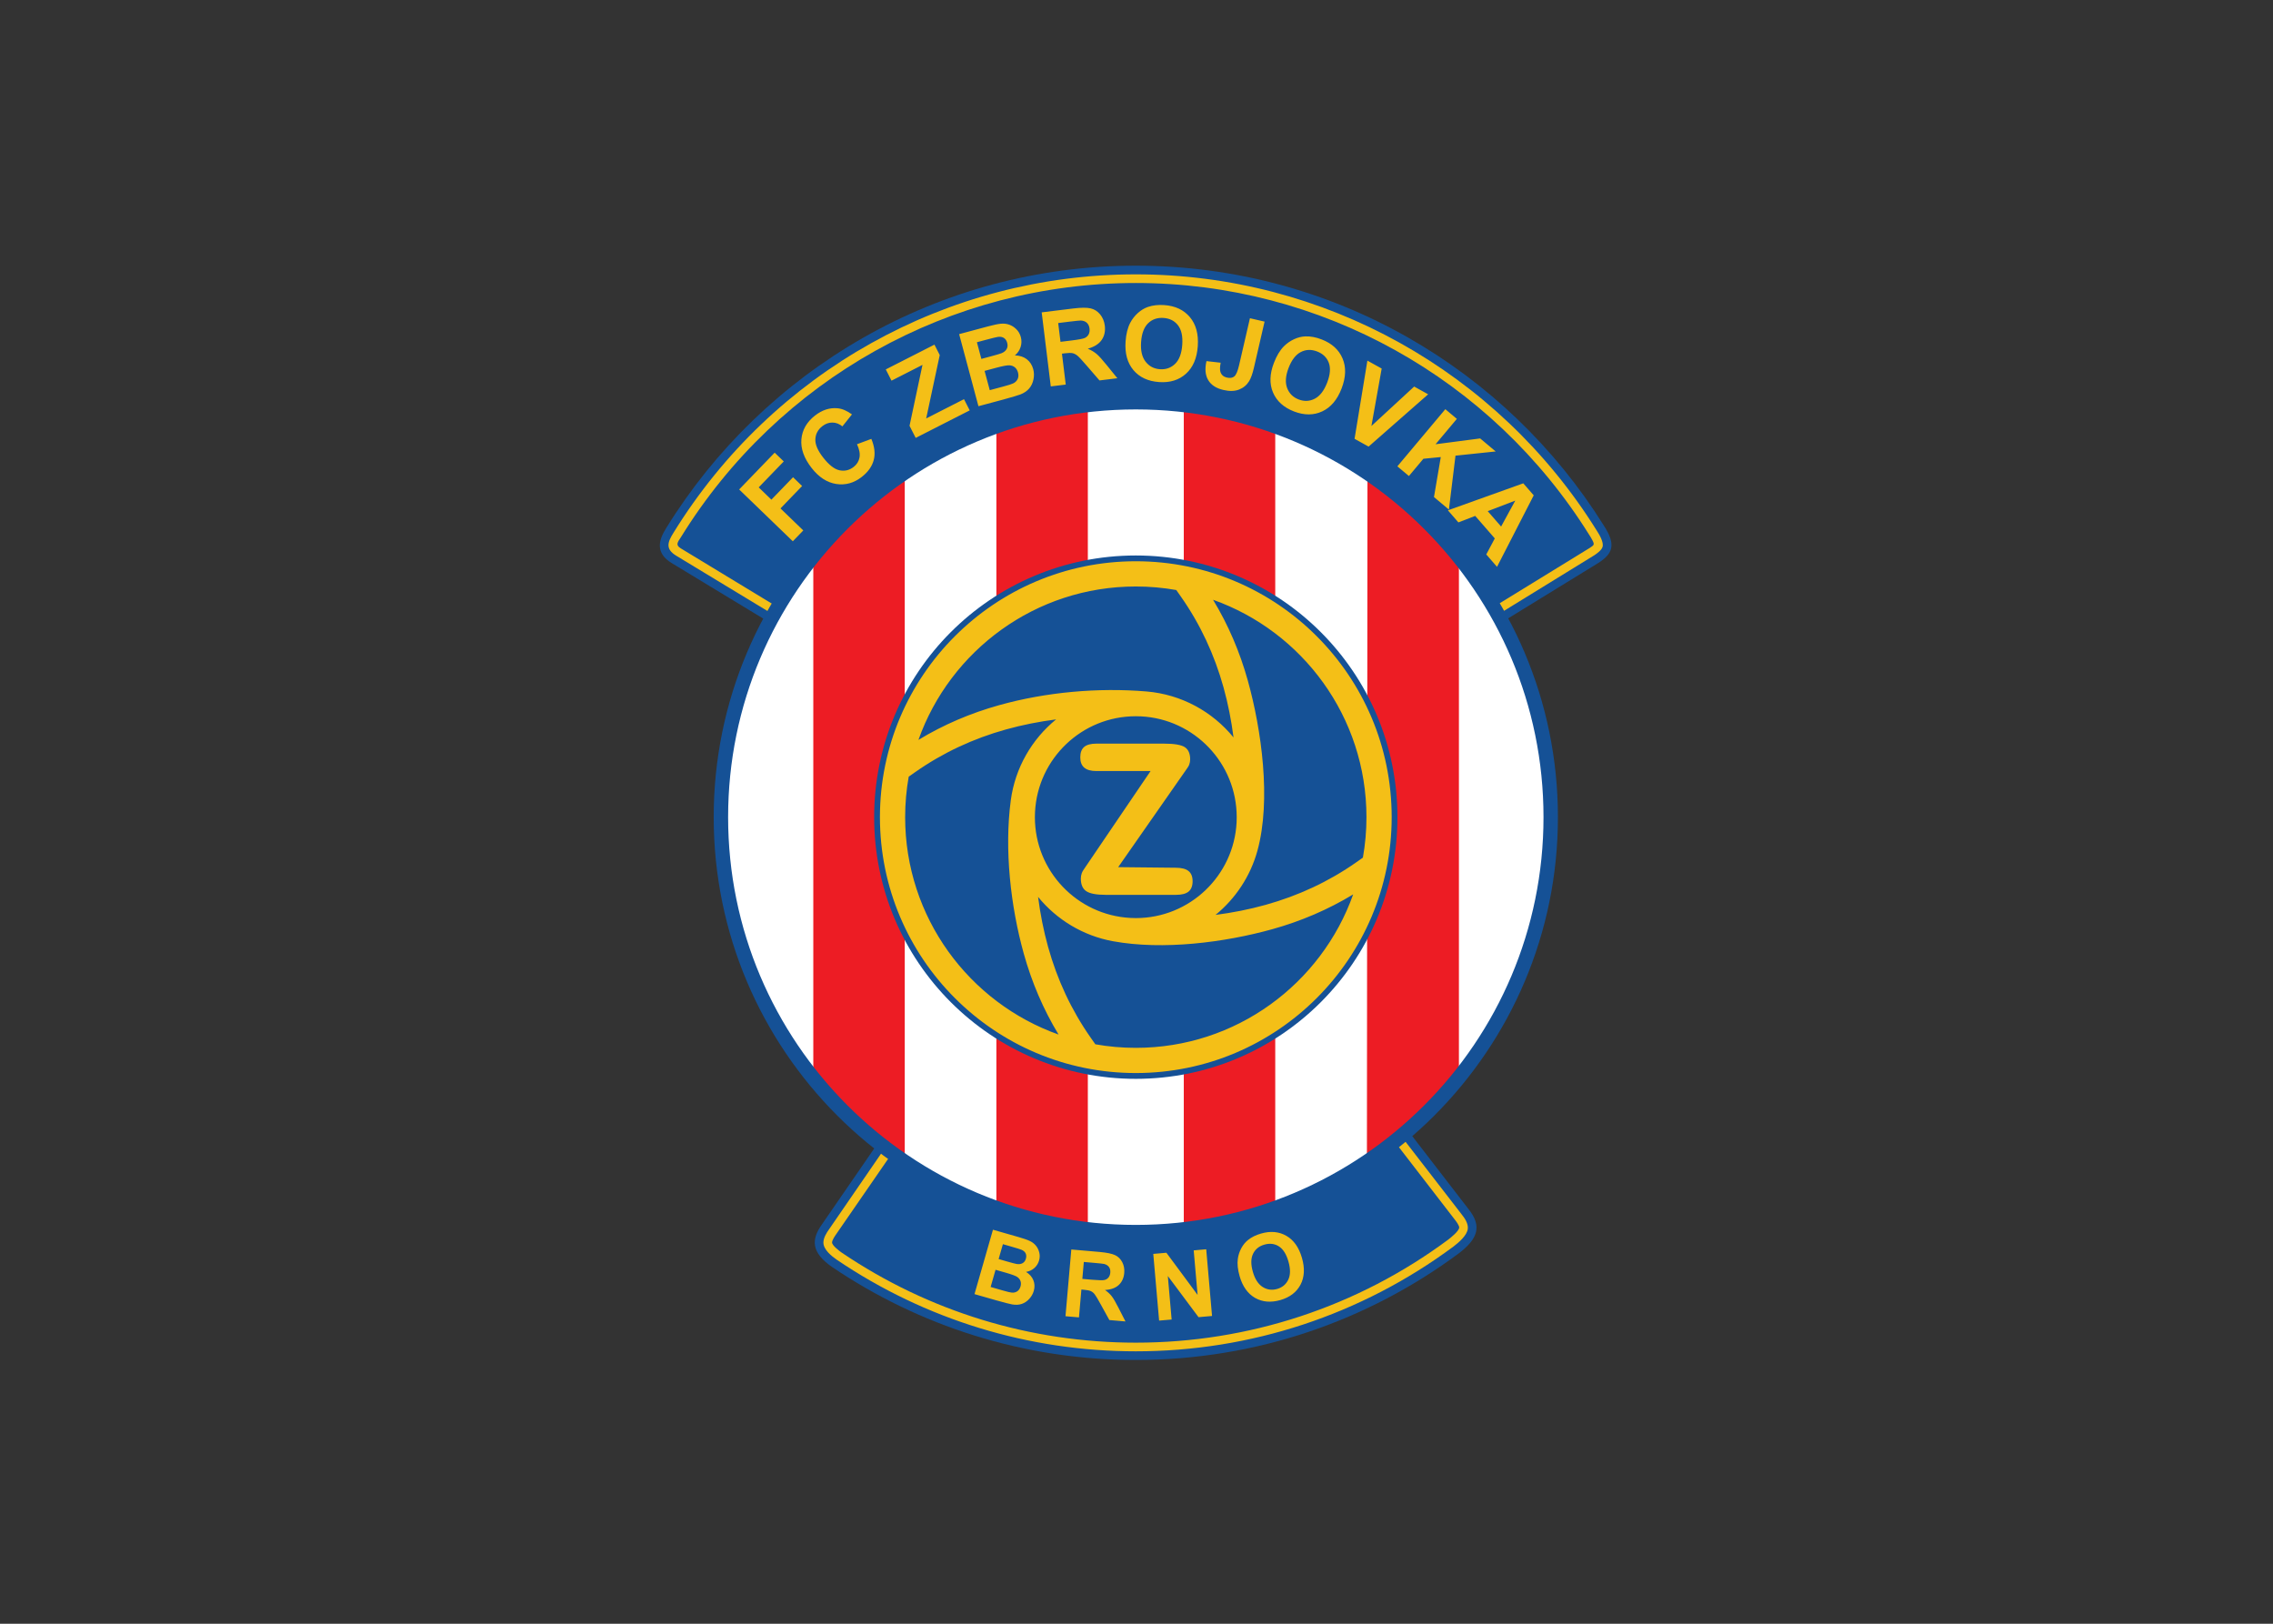 <svg clip-rule="evenodd" fill-rule="evenodd" stroke-miterlimit="2.414" viewBox="0 0 560 400" xmlns="http://www.w3.org/2000/svg" xmlns:xlink="http://www.w3.org/1999/xlink"><rect x="0" y="0" width="560" height="400" fill="#333333" stroke="none"/><clipPath id="a"><path clip-rule="evenodd" d="m0 0h2211.85v2542.7h-2211.85z"/></clipPath><g clip-path="url(#a)" transform="matrix(.106 0 0 -.106 162.566 335.022)"><path d="m2072.12 1260.26c0-532.534-434.37-964.239-970.25-964.239-535.85 0-970.233 431.705-970.233 964.239 0 532.55 434.383 964.27 970.233 964.27 535.88 0 970.25-431.72 970.25-964.27" fill="#fff"/><path d="m992.436 2228.32v-1926.094l-207.938 45.941v1826.943z" fill="#ed1c24"/><path d="m992.436 2228.32v-1926.094l-207.938 45.941v1826.943z" fill="none" stroke="#ed1c24" stroke-width="4.63"/><path d="m566.916 2051.8v-1594.644l-97.94 83.601-109.994 111.39v1226.133l100.635 94.01z" fill="#ed1c24"/><path d="m566.916 2051.8v-1594.644l-97.94 83.601-109.994 111.39v1226.133l100.635 94.01z" fill="none" stroke="#ed1c24" stroke-width="4.63"/><path d="m1220.08 2228.32 207.95-58.94v-1816.928l-207.95-44.48z" fill="#ed1c24"/><path d="m1220.08 2228.32 207.95-58.94v-1816.928l-207.95-44.48z" fill="none" stroke="#ed1c24" stroke-width="4.63"/><path d="m1854.93 1861.06v-1210.373l-114.28-109.136-94.91-72.942 1.27 1584.621 100.02-79.62z" fill="#ed1c24"/><path d="m1854.93 1861.06v-1210.373l-114.28-109.136-94.91-72.942 1.27 1584.621 100.02-79.62z" fill="none" stroke="#ed1c24" stroke-width="4.63"/><path d="m1106.25 2543.11c459.23 0 862.06-241.74 1088.34-604.83 28.59-44.16 19.5-64.14-11.51-84.89l-225.86-138.78c-161.67 305.11-482.07 510.18-850.97 510.18-368.889 0-688.645-207.02-850.641-511.08l-227.852 138.16c-39.72 24.06-30.027 54.62-12.697 81.9 225.758 365.61 630.027 609.32 1091.19 609.34" fill="#155196"/><path d="m1956.38 1737.5 215.84 132.83c6.29 4.2 16.14 11.34 18.69 18.7 3.87 10.94-7.66 29.8-13.19 38.33l-.19.29c-230.63 370.07-633.96 595.34-1071.28 595.34-439.162 0-844.05-227.25-1074.17-599.95-14.329-22.53-19.616-38.41 6.09-53.98l219.164-132.78 12.754 17.88-3.791-.01-217.687 132.1c-13.233 8-6.776 14.68.462 26.06 226.784 367.26 625.456 590.58 1057.178 590.58 429.85 0 827.01-221.28 1054.24-585.91l.28-.41c1.49-2.27 4.32-6.88 6.74-11.51 5.5-10.61 3.56-11.23-6.18-17.83l-215-132.08z" fill="#f4bf17"/><path d="m1856.76 247.609c-209.75-155.507-469.34-247.609-750.51-247.609-261.584 0-504.563 79.759-706.046 216.151-49.91 34.602-47.946 65.046-23.024 99.569l131.2 190.527c164.282-130.19 371.998-208.071 597.87-208.071 241.66 0 462.54 89.105 631.68 236.16l141.31-183.289c32.71-40.626 21.57-69.709-22.48-103.438" fill="#155196"/><path d="m518.791 486.239-125.292-182.307c-6.131-8.472-13.501-20.397-13.344-31.286.239-16.54 19.294-31.526 31.331-39.852 205.769-139.289 446.33-212.674 694.764-212.674 266.83 0 524.17 84.698 738.38 243.537 11.65 8.989 31.49 25.371 33.26 41.321 1.35 11.916-7.18 24.692-14.32 33.442l-.25.366-133.44 172.594-16.22-11.51 133.81-173.433.39-.507c2.77-3.418 10.64-13.883 10.07-18.659-.89-7.886-19.55-23.019-25.45-27.524-210.67-156.295-463.84-239.53-726.23-239.53-244.312 0-481.06 72.209-683.426 209.155-5.009 3.453-22.463 16.482-22.562 23.583-.058 5.239 6.626 15.174 9.525 19.215l126.12 182.871z" fill="#f4bf17"/><path d="m1106.25 1869.64c335.77 0 608.11-272.34 608.11-608.15 0-335.785-272.34-608.145-608.11-608.145-335.813 0-608.131 272.36-608.131 608.145 0 335.81 272.318 608.15 608.131 608.15" fill="#155196"/><path d="m872.027 1273.97-.335-12.48c0-125.22 98.296-227.6 221.918-234.18l12.64-.37c125.48 0 227.96 98.58 234.25 222.42l.27 12.13c0 125.44-98.55 227.93-222.41 234.25l-12.11.3c-125.348 0-227.717-98.36-234.223-222.07zm54.699-517.674c-35.492 58.509-62.209 121.225-80.795 187.767-30.634 109.847-45.579 242.327-30.214 356.877 10.142 75.47 49.029 141.84 105.254 187.76-39.279-5.08-78.232-12.7-116.439-23.36-75.911-21.16-146.336-53.8-210.883-99.07l-15.226-10.69c-5.416-30.57-8.277-61.98-8.277-94.09 0-233.04 148.805-431.387 356.58-505.194zm684.754 325.704c-58.57-35.5-121.24-62.24-187.75-80.82-111.3-30.988-254.37-49.231-370.42-28.041-69.861 12.718-131.049 50.231-174.214 103.051 5.086-39.28 12.677-78.154 23.321-116.356 21.174-75.938 53.793-146.384 99.083-210.926l10.71-15.264c30.53-5.421 61.96-8.253 94.04-8.253 233.06 0 431.36 148.856 505.23 356.609zm-325.67 684.71c35.46-58.54 62.21-121.22 80.78-187.73 31.72-113.86 54.7-277.18 22.46-395.03-16.31-59.6-50.97-111.61-97.46-149.61 39.25 5.08 78.21 12.72 116.37 23.35 75.94 21.19 146.33 53.74 210.89 99.04l15.24 10.72c5.42 30.53 8.26 61.99 8.26 94.04 0 233.05-148.79 431.38-356.54 505.22zm-154.78-213.08c81.5-6.81 153.5-47.01 202.36-106.85-5.07 39.32-12.65 78.24-23.29 116.45-21.16 75.93-53.77 146.35-99.1 210.9l-10.68 15.21c-30.53 5.41-61.97 8.25-94.07 8.25-233.039 0-431.372-148.78-505.207-356.51 58.526 35.48 121.207 62.18 187.763 80.74 108.599 30.3 229.534 41.23 342.224 31.81zm-24.78 302.59c328.43 0 594.72-266.3 594.72-594.73 0-328.397-266.32-594.666-594.72-594.666-328.403 0-594.713 266.269-594.713 594.666 0 328.43 266.31 594.73 594.713 594.73" fill="#f4bf17"/><path d="m1106.25 2209.08c523.25 0 947.6-424.34 947.6-947.59 0-523.242-424.35-947.6-947.6-947.6-523.267 0-947.573 424.358-947.573 947.6 0 523.25 424.306 947.59 947.573 947.59zm0 33.51c541.77 0 981.08-439.32 981.08-981.1 0-541.739-439.33-981.074-981.08-981.074-541.745 0-981.082 439.335-981.082 981.074 0 541.78 439.337 981.1 981.082 981.1" fill="#155196"/><g fill="#f4bf17"><path d="m1014.66 1368.66c-12.72 0-22.085 2.68-28.232 7.92-6.146 5.25-9.248 13.2-9.248 23.87 0 11.05 3.02 19.17 9.011 24.24 5.992 5.1 15.439 7.69 28.469 7.69h156.75c24.3 0 40.6-2.8 48.8-8.25 8.25-5.47 12.38-14.99 12.38-28.5 0-4.15-.79-8.34-2.3-12.39-1.62-4.12-4.46-7.82-7.35-11.96l-157.63-225.94 134.53-1.4c13.08-.17 22.73-2.59 28.99-7.67 6.29-5.08 9.43-12.97 9.43-23.65 0-10.89-3.14-18.92-9.32-24.05-6.23-5.08-15.94-7.61-29.1-7.61h-163.39c-21.68 0-36.757 2.81-45.263 8.44-8.448 5.59-12.701 15.39-12.701 29.25 0 4.54.759 8.9 2.261 12.88 1.461 3.96 4.024 7.69 6.906 11.87l152.907 225.26z"/><path d="m1955.32 1936.91 32.88 60.25-63.98-24.54zm-9.51-93.67-24.99 28.78 19.79 37.28-45.5 52.3-39.09-15.08-24.35 28.06 175.18 62.78 24.26-27.94zm-231.62 233.56 111.47 132.82 26.78-22.5-49.48-58.98 103.66 13.53 36.07-30.27-93.43-9.78-15.29-125.33-34.72 29.13 15.83 92.96-40.42-3.96-33.64-40.12zm-99.51 63.98 29.83 181.71 33.22-18.43-23.85-133.49 99.35 91.66 32.5-18.02-138.41-121.54zm-153.39 164.59c-7.05-18.33-8.12-33.88-3.32-46.57 4.89-12.73 13.81-21.56 26.8-26.56 13.05-4.99 25.54-4.42 37.49 1.78 11.95 6.21 21.53 18.64 28.77 37.41 7.1 18.56 8.33 33.95 3.73 46.23-4.63 12.22-13.7 20.95-27.11 26.11-13.52 5.18-26.16 4.71-37.94-1.36-11.79-6.07-21.27-18.38-28.42-37.04zm-34.07 11.81c6.31 16.53 14.08 29.41 23.31 38.71 6.85 6.79 14.71 12.3 23.61 16.41 8.84 4.08 17.7 6.25 26.48 6.52 11.76.41 24.2-1.92 37.36-7 23.88-9.14 40.13-23.85 48.75-44.17 8.64-20.28 7.94-43.58-2.19-69.94-10.05-26.17-25.04-43.85-44.91-53.16-19.83-9.29-41.7-9.39-65.44-.29-24.05 9.27-40.39 23.96-49 44.08-8.56 20.15-7.88 43.11 2.03 68.84zm-55.71 103.82 34.04-7.85-24.73-106.97c-3.19-13.95-6.92-24.43-11.13-31.39-5.57-9.08-13.37-15.59-23.41-19.53-10.08-3.96-22.2-4.28-36.4-.98-16.7 3.83-28.47 11.42-35.31 22.87-6.81 11.39-8.22 26.14-4.07 44.2l32.99-3.72c-1.87-9.78-2-16.93-.52-21.51 2.33-6.91 7.25-11.24 14.77-12.98 7.57-1.74 13.49-.82 17.62 2.81 4.16 3.6 7.8 12.24 10.95 25.96zm-252.98-55.45c-1.37-19.59 2.1-34.76 10.45-45.49 8.35-10.75 19.45-16.6 33.39-17.55 13.9-.99 25.69 3.21 35.36 12.63 9.6 9.43 15.1 24.14 16.48 44.19 1.4 19.82-1.91 34.9-9.91 45.29-8.02 10.36-19.22 16.04-33.62 17.04s-26.33-3.14-35.85-12.39c-9.45-9.25-14.93-23.79-16.3-43.72zm-36.07 1.33c1.24 17.66 4.9 32.24 11.02 43.84 4.53 8.5 10.43 16.07 17.75 22.59 7.3 6.5 15.08 11.17 23.42 13.99 11.14 3.83 23.68 5.22 37.77 4.24 25.51-1.8 45.32-11.12 59.55-28 14.17-16.87 20.3-39.4 18.33-67.53-1.96-27.96-11.09-49.24-27.4-63.97-16.27-14.7-37.14-21.18-62.49-19.4-25.73 1.8-45.66 11.1-59.74 27.81-14.07 16.78-20.12 38.93-18.21 66.43zm-151.228-.7 25.68 3.14c16.635 2.03 26.978 4 30.985 5.93 3.935 1.91 6.906 4.74 8.841 8.46 1.91 3.74 2.604 8.19 1.942 13.37-.702 5.79-2.865 10.26-6.358 13.45-3.535 3.18-8.179 4.87-13.967 5.15-2.832.02-11.305-.81-25.402-2.53l-27.101-3.34zm-22.595-103.61-21.133 172.09 73.163 8.99c18.39 2.25 31.949 2.34 40.633.26 8.72-2.04 16.1-6.73 22.07-14 5.97-7.32 9.57-16.04 10.83-26.21 1.58-12.89-.93-24.07-7.44-33.41-6.57-9.3-17.3-16.04-32.136-20.05 8.086-3.48 14.876-7.52 20.436-12.18 5.51-4.65 13.23-13.14 23.16-25.49l25.16-31.01-41.56-5.1-29.719 34.38c-10.554 12.29-17.68 19.97-21.402 23.04-3.723 3.08-7.478 5-11.355 5.89-3.853.83-9.722.75-17.746-.23l-7.003-.86 8.815-71.85zm-153.863 36.05 12.028-44.78 31.235 8.39c12.222 3.27 19.855 5.65 22.94 7.23 4.816 2.24 8.31 5.6 10.498 9.96 2.22 4.38 2.538 9.57.938 15.51-1.355 5.02-3.722 8.93-7.085 11.81-3.396 2.84-7.591 4.49-12.627 4.84-5.022.35-15.238-1.53-30.604-5.64zm-17.846 66.6 10.369-38.74 22.158 5.94c13.178 3.55 21.299 5.92 24.415 7.18 5.598 2.2 9.61 5.42 12.04 9.61 2.442 4.2 2.917 9.03 1.444 14.46-1.374 5.16-3.916 9.01-7.63 11.47-3.747 2.48-8.533 3.29-14.301 2.45-3.482-.51-13.134-2.91-29.074-7.18zm-41.308 18.82 66.96 17.95c13.261 3.55 23.276 5.64 30.142 6.26 6.772.66 13.216-.1 19.306-2.22 6.076-2.13 11.57-5.62 16.573-10.57 4.98-4.88 8.473-10.97 10.391-18.2 2.115-7.84 1.911-15.61-.53-23.29-2.482-7.68-6.914-14.13-13.248-19.35 10.971-.23 20.211-3.2 27.606-8.86 7.396-5.7 12.391-13.41 14.987-23.06 2.033-7.62 2.269-15.5.629-23.66-1.617-8.12-4.882-15.21-9.861-21.13-4.987-5.94-11.836-10.61-20.562-14.03-5.469-2.09-18.97-6.13-40.509-12.05l-57.015-15.28zm-100.963-241.15-14.323 28.13 30.1 141.57-71.985-36.69-13.319 26.15 113.099 57.61 12.333-24.22-31.529-147.34 87.893 44.79 13.29-26.03zm-136.414-14.69 33.324 12.42c7.576-18.15 9.412-34.52 5.528-49.24-3.87-14.65-13.162-27.75-27.842-39.21-18.114-14.17-37.883-19.63-59.228-16.36-21.366 3.3-40.475 15.66-57.235 37.14-17.773 22.75-25.677 45.01-23.796 66.77 1.91 21.74 12.448 40.1 31.586 55.05 16.695 13.04 34.137 18.73 52.308 17 10.778-.95 21.976-5.73 33.653-14.24l-22.24-27.85c-7.114 5.83-14.862 8.81-23.239 8.88-8.338.1-16.15-2.74-23.461-8.46-10.13-7.9-15.535-17.96-16.138-30.17-.644-12.18 5.431-26.39 18.156-42.7 13.501-17.29 26.188-27.16 38.113-29.62 11.97-2.5 22.913.15 32.862 7.93 7.311 5.73 11.829 12.96 13.442 21.76 1.643 8.77-.308 19.07-5.793 30.9zm-149.203-225.56-124.702 120.43 82.549 85.53 21.121-20.38-58.233-60.32 29.478-28.5 50.323 52.07 21.101-20.37-50.261-52.07 52.984-51.19z" fill-rule="nonzero"/><path d="m1378.35 204.723c4.85-16.891 12.49-28.595 22.79-35.125 10.36-6.49 21.52-7.975 33.57-4.554 12 3.428 20.68 10.611 25.9 21.558 5.18 10.831 5.36 24.912.38 42.28-4.9 17.152-12.31 28.825-22.24 35.142-9.97 6.284-21.16 7.633-33.6 4.039-12.49-3.506-21.27-10.665-26.46-21.442-5.13-10.686-5.31-24.636-.34-41.898zm-30.81-9.936c-4.38 15.299-5.78 28.71-4.16 40.389 1.21 8.53 3.88 16.728 8 24.498 4.18 7.666 9.32 14.056 15.49 18.969 8.2 6.677 18.36 11.683 30.56 15.184 22.06 6.349 41.66 4.522 58.8-5.331 17.17-9.853 29.24-27 36.23-51.358 6.91-24.164 5.76-44.953-3.48-62.356-9.24-17.371-24.84-29.249-46.78-35.559-22.26-6.317-41.87-4.636-58.91 5.143-17.03 9.846-28.93 26.685-35.75 50.421zm-187.11-103.3-13.57 155.018 30.47 2.695 72.54-97.985-9.06 103.488 29.1 2.586 13.55-155.019-31.42-2.805-71.36 95.692 8.86-101.138zm-178.467 96.958 23.127-2.015c15.03-1.291 24.49-1.495 28.31-.565 3.85.931 6.98 2.857 9.37 5.813 2.38 2.889 3.8 6.677 4.18 11.307.47 5.28-.55 9.566-3.06 13.05-2.49 3.422-6.26 5.813-11.27 7.101-2.5.54-10.09 1.407-22.81 2.501l-24.394 2.152zm-39.148-86.745 13.542 155.082 65.943-5.752c16.55-1.511 28.45-3.951 35.73-7.378 7.28-3.396 12.84-8.899 16.76-16.418 3.88-7.582 5.39-15.85 4.59-25.034-1.01-11.616-5.29-20.939-12.78-27.95-7.47-6.939-18.17-10.832-31.95-11.591 6.48-4.579 11.69-9.393 15.67-14.505 3.98-5.076 9.16-14.007 15.57-26.723l16.34-31.908-37.43 3.255-19.71 35.754c-6.99 12.773-11.81 20.856-14.48 24.217-2.68 3.373-5.68 5.813-8.87 7.241-3.215 1.517-8.398 2.497-15.622 3.166l-6.326.574-5.657-64.782zm-162.554 107.911-11.441-39.963 27.925-8.025c10.889-3.119 17.891-4.834 20.992-5.019 4.726-.539 8.971.44 12.685 2.774 3.714 2.385 6.375 6.227 7.901 11.501 1.274 4.464 1.257 8.613 0 12.343-1.306 3.794-3.787 6.996-7.461 9.598-3.722 2.589-12.464 5.844-26.202 9.795zm17.09 59.492-9.935-34.571 19.785-5.704c11.785-3.364 19.139-5.274 22.102-5.749 5.314-.873 9.902-.252 13.722 1.821 3.787 2.14 6.383 5.593 7.771 10.475 1.339 4.6 1.151 8.749-.572 12.374-1.73 3.59-5.028 6.422-9.885 8.446-2.873 1.203-11.444 3.894-25.661 7.944zm-23.114 33.588 59.833-17.141c11.812-3.421 20.546-6.425 26.072-9.126 5.526-2.637 10.13-6.163 13.836-10.628 3.69-4.467 6.326-9.69 7.861-15.802 1.583-6.011 1.428-12.353-.408-18.774-1.992-7.047-5.755-12.914-11.159-17.716-5.485-4.767-11.885-7.687-19.133-8.781 8.318-5.217 14.04-11.757 17.101-19.527 3.069-7.828 3.363-16.055.881-24.677-1.951-6.791-5.412-12.961-10.44-18.487-5.004-5.5-10.799-9.461-17.387-11.731-6.546-2.209-13.999-2.637-22.308-1.231-5.163.865-17.413 4.04-36.72 9.429l-50.937 14.562z" fill-rule="nonzero"/></g></g></svg>